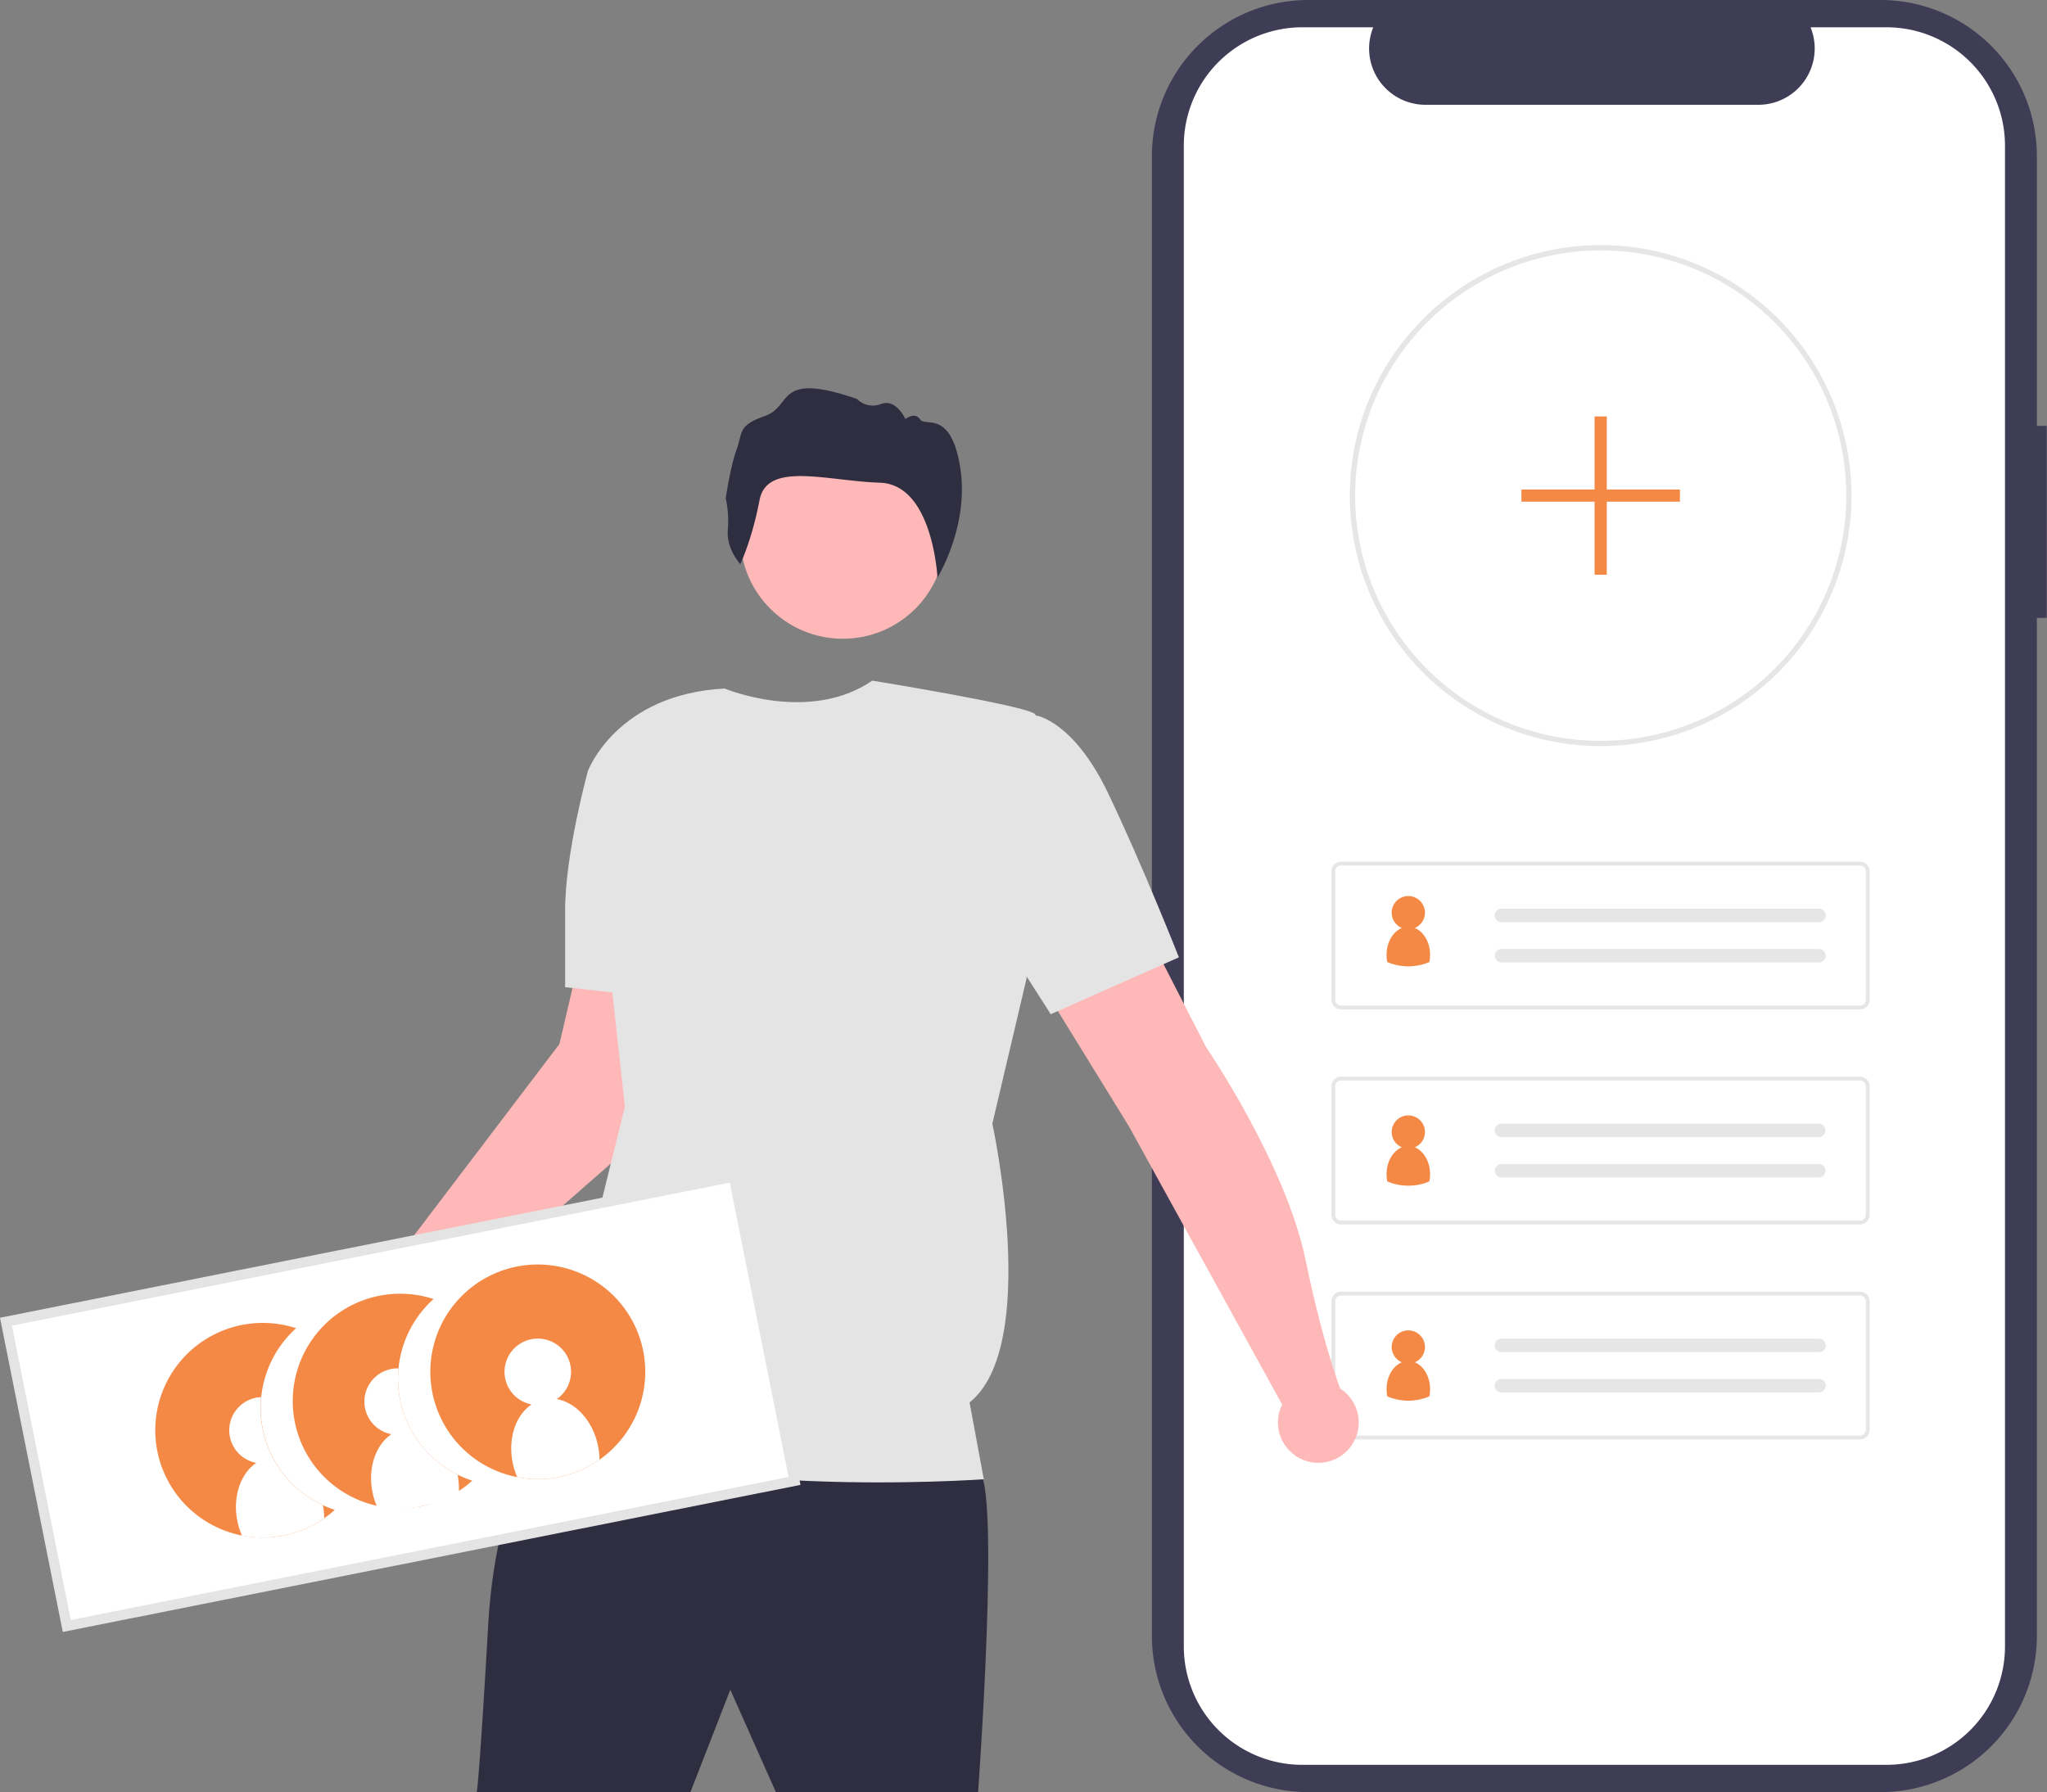 <svg width="571" height="500" fill="none" xmlns="http://www.w3.org/2000/svg"><rect width="100%" height="100%" fill="#808080" stroke="none"/><g clip-path="url(#a)"><path d="M570.922 118.819h-2.747v-75.26a43.534 43.534 0 0 0-12.773-30.801A43.633 43.633 0 0 0 524.566 0h-159.64a43.655 43.655 0 0 0-16.689 3.315 43.616 43.616 0 0 0-14.148 9.443 43.535 43.535 0 0 0-12.773 30.8v412.884a43.53 43.53 0 0 0 12.773 30.8A43.633 43.633 0 0 0 364.925 500h159.638a43.635 43.635 0 0 0 30.837-12.758 43.534 43.534 0 0 0 12.773-30.8V172.39h2.747l.002-53.571Z" fill="#3F3D56"/><path d="M559.281 40.64v418.718a33.017 33.017 0 0 1-9.685 23.353 33.094 33.094 0 0 1-23.378 9.678H363.303a33.097 33.097 0 0 1-23.391-9.672 33.018 33.018 0 0 1-9.694-23.359V40.641a33.016 33.016 0 0 1 9.694-23.359 33.097 33.097 0 0 1 23.39-9.672h19.762a15.698 15.698 0 0 0 7.164 19.776 15.745 15.745 0 0 0 7.385 1.85h92.88a15.742 15.742 0 0 0 7.385-1.85 15.711 15.711 0 0 0 8.24-12.248 15.686 15.686 0 0 0-1.076-7.528h21.169a33.093 33.093 0 0 1 23.38 9.674 33.013 33.013 0 0 1 9.69 23.35v.007Z" fill="#fff"/><path d="M446.497 208.154a69.983 69.983 0 0 1-49.462-20.441 69.821 69.821 0 0 1-20.506-49.386v-.062c0-.147 0-.301.009-.447.211-38.272 31.599-69.437 69.959-69.437a70.008 70.008 0 0 1 49.475 20.466 69.843 69.843 0 0 1 20.496 49.415 69.848 69.848 0 0 1-20.49 49.418 70.014 70.014 0 0 1-49.474 20.472h-.007v.002Zm0-138.303a68.68 68.68 0 0 0-48.244 19.942 68.517 68.517 0 0 0-20.242 48.072c-.008.156-.008.281-.008.4a68.377 68.377 0 0 0 11.54 38.015 68.486 68.486 0 0 0 30.741 25.205 68.582 68.582 0 0 0 39.578 3.899 68.529 68.529 0 0 0 35.077-18.722 68.398 68.398 0 0 0 18.753-35.031 68.344 68.344 0 0 0-3.894-39.534 68.44 68.44 0 0 0-25.226-30.71 68.56 68.56 0 0 0-38.057-11.536h-.018ZM518.848 281.63H374.079a2.68 2.68 0 0 1-2.681-2.678v-35.868a2.681 2.681 0 0 1 2.681-2.678h144.769a2.686 2.686 0 0 1 2.68 2.678v35.869a2.686 2.686 0 0 1-2.68 2.678v-.001Zm-144.769-40.153a1.613 1.613 0 0 0-1.609 1.607v35.869a1.606 1.606 0 0 0 1.609 1.607h144.769a1.61 1.61 0 0 0 1.608-1.607v-35.869a1.608 1.608 0 0 0-1.608-1.607H374.079Z" fill="#E6E6E6"/><path d="M418.85 253.521a1.875 1.875 0 1 0 0 3.749h88.469a1.875 1.875 0 1 0 .144-3.747l-.083-.002h-88.53ZM418.85 264.767a1.88 1.88 0 0 0-1.877 1.875 1.875 1.875 0 0 0 1.877 1.874h88.469c.246.01.492-.029.723-.115a1.865 1.865 0 0 0 1.225-1.686 1.873 1.873 0 0 0-1.092-1.776 1.887 1.887 0 0 0-.712-.17l-.083-.001h-88.53v-.001ZM518.848 341.612H374.079a2.68 2.68 0 0 1-2.681-2.678v-35.868a2.681 2.681 0 0 1 2.681-2.678h144.769a2.686 2.686 0 0 1 2.68 2.678v35.869a2.681 2.681 0 0 1-2.68 2.677Zm-144.769-40.153a1.613 1.613 0 0 0-1.609 1.607v35.869a1.613 1.613 0 0 0 1.609 1.607h144.769a1.608 1.608 0 0 0 1.608-1.607v-35.869a1.61 1.61 0 0 0-1.608-1.607H374.079Z" fill="#E6E6E6"/><path d="M418.85 313.5a1.875 1.875 0 1 0 0 3.749h88.469a1.879 1.879 0 0 0 1.866-1.844 1.872 1.872 0 0 0-1.805-1.904h-88.53v-.001ZM418.85 324.749a1.88 1.88 0 0 0-1.877 1.875 1.875 1.875 0 0 0 1.877 1.874h88.469a1.874 1.874 0 0 0 .061-3.748h-88.53v-.001ZM518.848 401.593H374.079a2.688 2.688 0 0 1-1.895-.786 2.677 2.677 0 0 1-.786-1.892v-35.868a2.683 2.683 0 0 1 2.681-2.678h144.769a2.685 2.685 0 0 1 2.68 2.678v35.869a2.685 2.685 0 0 1-2.68 2.677ZM374.079 361.44a1.608 1.608 0 0 0-1.609 1.607v35.869c0 .426.17.834.472 1.135.301.302.71.471 1.137.471h144.769a1.608 1.608 0 0 0 1.608-1.606v-35.869a1.608 1.608 0 0 0-1.608-1.607H374.079Z" fill="#E6E6E6"/><path d="M418.85 373.483a1.875 1.875 0 1 0 0 3.749h88.469a1.875 1.875 0 1 0 .144-3.747l-.083-.002h-88.53ZM418.85 384.73a1.875 1.875 0 1 0 0 3.749h88.469a1.875 1.875 0 1 0 .144-3.747c-.028-.001-.055-.002-.083-.001h-88.53v-.001Z" fill="#E6E6E6"/><path d="M468.605 136.569H448.2v-20.381h-3.401v20.381h-20.405v3.397h20.405v20.381h3.401v-20.381h20.405v-3.397Z" fill="#F48945"/><path d="M155.254 392.869s-16.684 18.252-19.068 60.311c-2.383 42.058-3.178 46.82-3.178 46.82h59.588l11.117-28.565 12.715 28.563h56.409s6.356-87.292 0-89.673c-6.356-2.381-117.583-17.456-117.583-17.456Z" fill="#2F2E41"/><path d="M235.099 178.21c15.796 0 28.601-12.79 28.601-28.567 0-15.778-12.805-28.568-28.601-28.568s-28.601 12.79-28.601 28.568c0 15.777 12.805 28.567 28.601 28.567ZM358.643 393.666l-43.697-79.357-25.427-41.265 30.193-13.491 16.685 32.536s22.246 32.536 27.807 59.518 11.123 39.678 11.123 39.678l-16.684 2.381ZM117.908 370.65l65.148-57.137-3.174-46.027h-18.274l-5.564 23.807-52.436 69.04 14.3 10.317Z" fill="#FFB8B8"/><path d="M202.127 192.1s23.596 9.88 41.193-2.202c0 0 43.023 6.965 45.406 9.344 2.384 2.38-2.383 73.799-2.383 73.799l-9.533 40.474s13.507 61.897-6.356 77.769l3.973 21.426s-88.188 6.349-123.146-15.078l6.354-21.427 16.685-67.453-10.329-93.638s7.942-21.427 38.136-23.014Z" fill="#E4E4E4"/><path d="m268.467 202.812 20.657-3.172s10.329 1.587 19.863 21.427c9.534 19.839 19.862 46.026 19.862 46.026l-35.752 15.871-29.395-46.026 4.765-34.126ZM168.76 211.145l-4.767 3.968s-6.356 23.013-6.356 38.884v21.426l28.602 3.175-17.479-67.453Z" fill="#E4E4E4"/><path d="M206.505 157.396s-3.888-4.194-3.494-9.443c.26-2.986.068-5.995-.567-8.924 0 0 1.217-8.592 3.014-13.573 1.797-4.981.282-6.714 8.006-9.433 7.723-2.719 2.806-12.552 25.577-4.714a6.226 6.226 0 0 0 3.178 1.718 6.243 6.243 0 0 0 3.597-.333c4.204-1.538 6.738 4.231 6.738 4.231s2.622-2.149 4.094.085c1.471 2.234 8.588-2.858 11.199 13.396 2.611 16.253-6.349 30.748-6.349 30.748s-1.258-26.009-16.046-26.481c-14.788-.473-31.512-6.067-33.587 4.885-2.074 10.953-5.36 17.838-5.36 17.838Z" fill="#2F2E41"/><path d="M107.486 382.804c6.808 0 12.326-5.512 12.326-12.311 0-6.8-5.518-12.312-12.326-12.312-6.807 0-12.326 5.512-12.326 12.312 0 6.799 5.519 12.311 12.326 12.311Z" fill="#FFB8B8"/><path d="m18.626 453.646 203.004-40.475-16.965-84.887L1.661 368.757l16.965 84.889Z" fill="#fff"/><path d="M223.291 414.28 17.518 455.309 0 367.65l205.773-41.027 17.518 87.657ZM19.736 451.988l200.234-39.922-16.414-82.124L3.323 369.866l16.413 82.122Z" fill="#E4E4E4"/><path d="m84.816 426.665-.083.035c-.662.272-1.333.529-2.022.755-.232.079-.472.151-.705.222-.233.07-.473.144-.714.209a22.93 22.93 0 0 1-1.197.306c-.173.044-.355.082-.53.119l-.104.023a23.75 23.75 0 0 1-.65.131l-.563.098a30.006 30.006 0 0 1-25.336-7.571 29.939 29.939 0 0 1-7.55-11.084 29.906 29.906 0 0 1 2.09-26.049 29.956 29.956 0 0 1 9.221-9.741 30.004 30.004 0 0 1 25.921-3.544 29.94 29.94 0 0 0-8.422 12.99 29.906 29.906 0 0 0 6.227 29.246 29.97 29.97 0 0 0 12.986 8.441 29.85 29.85 0 0 1-8.567 5.416l-.002-.002Z" fill="#F48945"/><path d="M127.67 411.437a29.325 29.325 0 0 0 4.061 1.666 29.827 29.827 0 0 1-13.819 7.061l-.377.08a30.003 30.003 0 0 1-25.568-6.761 29.949 29.949 0 0 1-7.962-10.986 29.908 29.908 0 0 1 1.553-26.373 29.965 29.965 0 0 1 21.857-14.878 30.004 30.004 0 0 1 13.526 1.181 29.879 29.879 0 0 0-8.094 11.946 29.847 29.847 0 0 0 3.808 27.736 29.908 29.908 0 0 0 11.015 9.328Z" fill="#F48945"/><path d="M179.335 376.509a29.913 29.913 0 0 1-1.477 17.32 29.946 29.946 0 0 1-10.862 13.581 30.002 30.002 0 0 1-33.304.439 29.939 29.939 0 0 1-11.216-13.29 29.911 29.911 0 0 1 6.065-32.711 29.992 29.992 0 0 1 26.933-8.55 29.997 29.997 0 0 1 19.243 12.478 29.923 29.923 0 0 1 4.618 10.733Z" fill="#F48945"/><path d="M166.782 403.226a20.01 20.01 0 0 1 .442 4.031 30.05 30.05 0 0 1-22.938 4.873 19.981 19.981 0 0 1-1.239-3.862c-1.467-6.889.807-13.457 5.228-16.429a9.267 9.267 0 0 1-7.538-9.005 9.276 9.276 0 0 1 7.348-9.162 9.29 9.29 0 0 1 6.184.829 9.275 9.275 0 0 1 4.26 4.553 9.26 9.26 0 0 1-3.217 11.29c5.252.917 10.003 5.993 11.47 12.882ZM127.671 411.44l.019.09c.252 1.665.366 3.347.341 5.03-3.105 2.175-6.575 2.803-10.495 3.687l-.377.08c-3.94.842-8.01.878-11.965.107-.054-.113-.1-.23-.14-.349a19.207 19.207 0 0 1-1.098-3.513c-1.467-6.889.807-13.457 5.229-16.429a9.267 9.267 0 0 1-7.54-9.004 9.265 9.265 0 0 1 7.349-9.161 8.973 8.973 0 0 1 2.162-.197c-.58 6.033.688 12.1 3.638 17.397a29.926 29.926 0 0 0 12.878 12.263l-.001-.001ZM90.066 419.945c.237 1.193.362 2.407.37 3.624a29.9 29.9 0 0 1-7.724 3.885c-.232.078-.472.151-.705.222-.233.07-.473.144-.714.209a22.93 22.93 0 0 1-1.197.306c-.083.025-.173.044-.257.062l-.377.08a23.75 23.75 0 0 1-.65.131l-.563.098a4.429 4.429 0 0 1-.31.051c-3.464.559-6.999.5-10.442-.172a.127.127 0 0 1-.017-.048 2.245 2.245 0 0 1-.123-.302 19.167 19.167 0 0 1-1.098-3.512c-1.466-6.889.807-13.458 5.229-16.429a9.283 9.283 0 0 1-5.38-3.158 9.258 9.258 0 0 1-.123-11.738 9.278 9.278 0 0 1 6.84-3.463 29.88 29.88 0 0 0 3.79 17.832 29.93 29.93 0 0 0 13.451 12.321v.001Z" fill="#fff"/><path d="M398.912 266.399c0 .677-.068 1.353-.204 2.017a15.028 15.028 0 0 1-11.727 0 10.053 10.053 0 0 1-.204-2.017c0-3.522 1.796-6.499 4.269-7.493a4.64 4.64 0 0 1-2.75-5.188 4.64 4.64 0 0 1 9.096 0 4.63 4.63 0 0 1-2.749 5.188c2.473.994 4.269 3.971 4.269 7.493ZM398.912 327.596c0 .677-.068 1.353-.204 2.017a15.028 15.028 0 0 1-11.727 0 10.053 10.053 0 0 1-.204-2.017c0-3.522 1.796-6.499 4.269-7.494a4.633 4.633 0 0 1 1.798-8.905 4.643 4.643 0 0 1 4.548 3.717 4.631 4.631 0 0 1-2.749 5.188c2.473.995 4.269 3.972 4.269 7.494ZM398.912 387.576c0 .677-.068 1.353-.204 2.017a15.028 15.028 0 0 1-11.727 0 10.053 10.053 0 0 1-.204-2.017c0-3.522 1.796-6.499 4.269-7.494a4.633 4.633 0 0 1 1.798-8.905 4.643 4.643 0 0 1 4.548 3.717 4.631 4.631 0 0 1-2.749 5.188c2.473.995 4.269 3.972 4.269 7.494Z" fill="#F48945"/><path d="M367.742 408.131c6.224 0 11.269-5.04 11.269-11.256 0-6.217-5.045-11.257-11.269-11.257s-11.27 5.04-11.27 11.257c0 6.216 5.046 11.256 11.27 11.256Z" fill="#FFB8B8"/></g><defs><clipPath id="a"><path fill="#fff" d="M0 0h570.922v500H0z"/></clipPath></defs></svg>